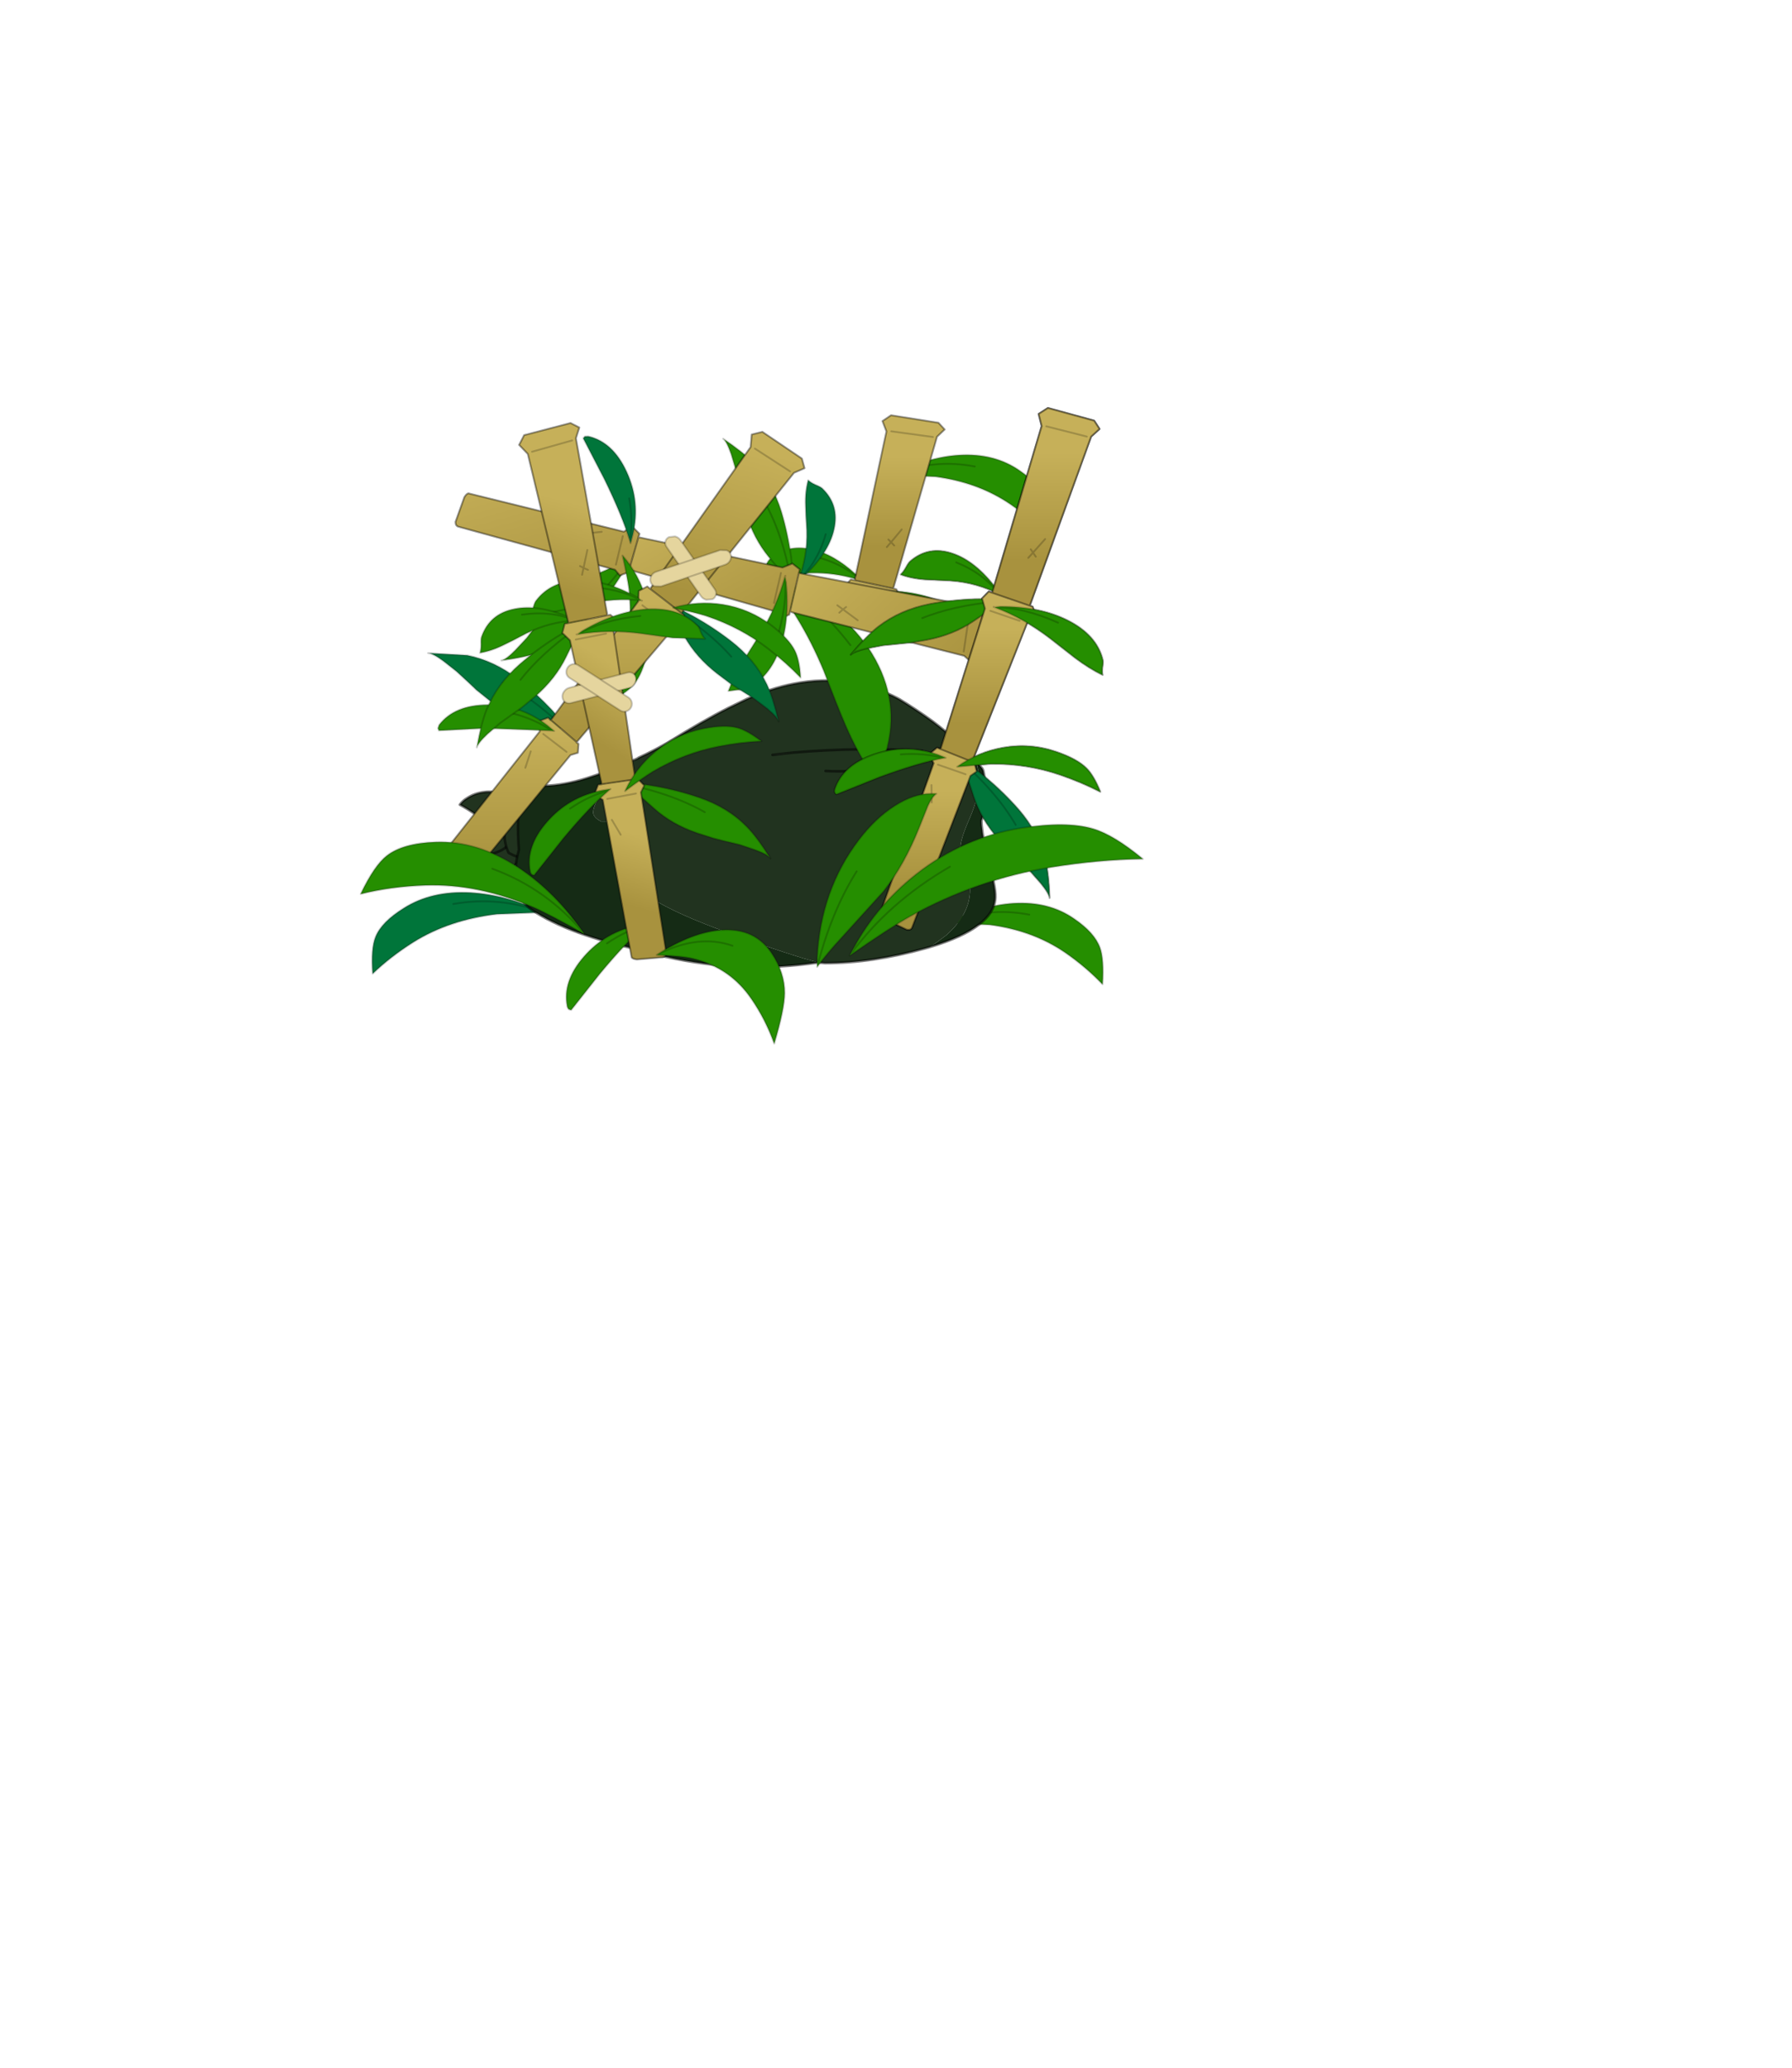 <?xml version="1.0" encoding="UTF-8" standalone="no"?>
<svg xmlns:xlink="http://www.w3.org/1999/xlink" height="531.5px" width="460.6px" xmlns="http://www.w3.org/2000/svg">
  <g transform="matrix(1.0, 0.0, 0.0, 1.0, 193.65, 334.05)">
    <use height="242.0" transform="matrix(0.677, 0.0, 0.0, 0.677, -101.174, -229.416)" width="297.65" xlink:href="#sprite0"/>
  </g>
  <defs>
    <g id="sprite0" transform="matrix(1.0, 0.0, 0.0, 1.0, 148.8, 121.0)">
      <use height="242.0" transform="matrix(1.0, 0.0, 0.0, 1.0, -148.8, -121.0)" width="297.65" xlink:href="#shape0"/>
    </g>
    <g id="shape0" transform="matrix(1.0, 0.0, 0.0, 1.0, 148.8, 121.0)">
      <path d="M-79.3 70.8 L-96.8 71.5 Q-114.85 73.65 -128.4 82.1 -137.05 87.55 -143.9 94.1 -144.6 84.55 -142.8 80.15 -140.55 74.5 -132.1 69.25 -121.55 62.55 -106.75 63.35 -93.15 64.15 -79.3 70.8 -95.9 64.6 -113.3 67.65 -95.9 64.6 -79.3 70.8" fill="#00753a" fill-rule="evenodd" stroke="none"/>
      <path d="M-79.3 70.8 Q-93.15 64.15 -106.75 63.35 -121.55 62.55 -132.1 69.25 -140.55 74.5 -142.8 80.15 -144.6 84.55 -143.9 94.1 -137.05 87.55 -128.4 82.1 -114.85 73.65 -96.8 71.5 L-79.3 70.8 Q-95.9 64.6 -113.3 67.65" fill="none" stroke="#000000" stroke-linecap="round" stroke-linejoin="round" stroke-opacity="0.2" stroke-width="0.7"/>
      <path d="M53.8 -95.3 Q66.4 -101.95 78.75 -102.75 92.2 -103.55 101.75 -96.85 109.45 -91.6 111.5 -85.95 113.1 -81.55 112.5 -72.0 106.25 -78.55 98.4 -84.0 86.1 -92.45 69.7 -94.6 L53.8 -95.3 Q68.9 -101.5 84.7 -98.45 68.9 -101.5 53.8 -95.3" fill="#258e00" fill-rule="evenodd" stroke="none"/>
      <path d="M53.8 -95.3 Q66.4 -101.95 78.75 -102.75 92.2 -103.55 101.75 -96.85 109.45 -91.6 111.5 -85.95 113.1 -81.55 112.5 -72.0 106.25 -78.55 98.4 -84.0 86.1 -92.45 69.7 -94.6 L53.8 -95.3 Q68.9 -101.5 84.7 -98.45" fill="none" stroke="#000000" stroke-linecap="round" stroke-linejoin="round" stroke-opacity="0.2" stroke-width="0.7"/>
      <path d="M90.4 75.55 L74.5 74.85 Q87.1 68.2 99.45 67.4 112.9 66.6 122.45 73.3 130.15 78.55 132.2 84.2 133.8 88.6 133.2 98.15 126.95 91.6 119.1 86.15 106.8 77.7 90.4 75.55 M105.4 71.7 Q89.6 68.65 74.5 74.85 89.6 68.65 105.4 71.7" fill="#258e00" fill-rule="evenodd" stroke="none"/>
      <path d="M90.4 75.55 L74.5 74.85 Q87.1 68.2 99.45 67.4 112.9 66.6 122.45 73.3 130.15 78.55 132.2 84.2 133.8 88.6 133.2 98.15 126.95 91.6 119.1 86.15 106.8 77.7 90.4 75.55 M74.5 74.85 Q89.6 68.65 105.4 71.7" fill="none" stroke="#000000" stroke-linecap="round" stroke-linejoin="round" stroke-opacity="0.2" stroke-width="0.7"/>
      <path d="M-92.25 37.35 L-94.4 38.25 Q-96.95 38.6 -99.45 37.25 L-104.25 34.05 Q-107.5 31.75 -110.8 29.95 -109.7 28.45 -108.25 27.6 -105.2 25.55 -101.5 25.15 -98.05 24.7 -94.7 26.0 -90.75 27.7 -90.55 32.65 -90.45 35.85 -92.25 37.35 L-92.95 35.3 Q-95.2 29.95 -100.05 29.3 -95.2 29.95 -92.95 35.3 L-92.25 37.35" fill="#21331f" fill-rule="evenodd" stroke="none"/>
      <path d="M-92.25 37.35 Q-90.45 35.85 -90.55 32.65 -90.75 27.7 -94.7 26.0 -98.05 24.7 -101.5 25.15 -105.2 25.55 -108.25 27.6 -109.7 28.45 -110.8 29.95 -107.5 31.75 -104.25 34.05 L-99.45 37.25 Q-96.95 38.6 -94.4 38.25 L-92.25 37.35 -92.95 35.3 Q-95.2 29.95 -100.05 29.3" fill="none" stroke="#000000" stroke-linecap="round" stroke-linejoin="round" stroke-opacity="0.502" stroke-width="1.0"/>
      <path d="M-90.8 43.05 Q-92.25 45.95 -95.55 47.5 -97.7 48.5 -99.0 48.55 -97.7 48.5 -95.55 47.5 -92.25 45.95 -90.8 43.05 M-108.4 48.0 Q-104.45 48.55 -100.55 43.05 -96.45 37.35 -93.2 37.35 L-93.15 37.35 Q-91.15 38.1 -89.25 40.0 -86.9 42.45 -86.9 45.0 -86.9 49.3 -89.25 52.35 -91.8 55.5 -95.7 55.5 -99.15 55.5 -103.3 52.85 -107.05 50.45 -108.4 48.0" fill="#21331f" fill-rule="evenodd" stroke="none"/>
      <path d="M-99.0 48.55 Q-97.7 48.5 -95.55 47.5 -92.25 45.95 -90.8 43.05 M-108.4 48.0 Q-107.05 50.45 -103.3 52.85 -99.15 55.5 -95.7 55.5 -91.8 55.5 -89.25 52.35 -86.9 49.3 -86.9 45.0 -86.9 42.45 -89.25 40.0 -91.15 38.1 -93.15 37.35 L-93.2 37.35 Q-96.45 37.35 -100.55 43.05 -104.45 48.55 -108.4 48.0" fill="none" stroke="#000000" stroke-linecap="round" stroke-linejoin="round" stroke-opacity="0.502" stroke-width="1.0"/>
      <path d="M-92.3 33.2 Q-84.5 27.85 -76.1 32.7 -73.35 39.65 -75.1 47.5 -84.75 52.75 -92.3 48.2 -95.45 41.5 -92.3 33.2" fill="#21331f" fill-rule="evenodd" stroke="none"/>
      <path d="M-92.3 33.2 Q-84.5 27.85 -76.1 32.7 -73.35 39.65 -75.1 47.5 -84.75 52.75 -92.3 48.2 -95.45 41.5 -92.3 33.2 Z" fill="none" stroke="#000000" stroke-linecap="round" stroke-linejoin="round" stroke-opacity="0.502" stroke-width="1.0"/>
      <path d="M15.85 10.15 L10.3 10.8 7.9 11.05 15.85 10.15" fill="#262626" fill-rule="evenodd" stroke="none"/>
      <path d="M-43.0 12.15 Q-37.35 9.55 -32.05 6.5 -18.6 -1.85 -8.8 -6.8 L-2.0 -10.1 Q7.25 -14.25 15.95 -15.95 37.4 -20.15 56.05 -10.1 63.05 -5.8 68.8 -1.6 78.65 5.85 85.05 13.2 86.3 17.0 86.3 20.95 86.3 26.85 82.8 35.0 79.2 43.1 79.2 46.5 79.2 49.2 81.1 54.05 82.9 59.05 82.9 62.2 82.9 71.45 73.9 79.5 L67.9 83.9 66.0 84.45 Q45.75 90.1 27.7 90.1 L25.3 89.85 19.35 88.2 Q7.0 84.45 -13.2 77.0 -32.15 69.9 -40.75 63.65 -48.2 56.65 -48.2 53.75 -48.1 51.6 -46.65 48.1 -45.15 44.45 -45.15 44.0 -45.15 41.65 -52.6 37.7 L-53.4 37.25 -54.85 36.35 -57.15 36.35 Q-60.2 34.75 -60.2 32.85 -60.05 29.2 -55.0 22.9 -50.6 17.45 -47.1 15.0 L-43.25 12.4 -43.0 12.15 M7.9 11.05 L10.3 10.8 15.85 10.15 7.9 11.05 M64.75 9.55 Q41.45 8.0 15.85 10.15 41.45 8.0 64.75 9.55 M48.9 16.0 Q37.4 17.7 28.05 17.15 37.4 17.7 48.9 16.0" fill="#21331f" fill-rule="evenodd" stroke="none"/>
      <path d="M25.3 89.85 Q-3.6 94.15 -32.6 87.7 -38.95 86.25 -41.1 85.35 -69.45 79.35 -83.45 69.9 -92.8 63.45 -88.4 47.05 -89.45 34.05 -87.4 28.65 -85.5 23.25 -80.75 22.8 -73.4 23.0 -64.25 20.4 -53.5 17.15 -43.35 12.4 L-43.0 12.15 -43.25 12.4 -47.1 15.0 Q-50.6 17.45 -55.0 22.9 -60.05 29.2 -60.2 32.85 -60.2 34.75 -57.15 36.35 L-54.85 36.35 -53.4 37.25 -52.6 37.7 Q-45.15 41.65 -45.15 44.0 -45.15 44.45 -46.65 48.1 -48.1 51.6 -48.2 53.75 -48.2 56.65 -40.75 63.65 -32.15 69.9 -13.2 77.0 7.0 84.45 19.35 88.2 L25.3 89.85 M85.05 13.2 L87.55 16.25 87.9 17.0 Q88.55 19.75 88.8 23.7 89.25 30.0 87.2 36.0 87.1 38.8 89.15 49.45 L89.35 50.1 Q92.65 60.75 92.5 65.0 92.3 76.55 67.9 83.9 L73.9 79.5 Q82.9 71.45 82.9 62.2 82.9 59.05 81.1 54.05 79.2 49.2 79.2 46.5 79.2 43.1 82.8 35.0 86.3 26.85 86.3 20.95 86.3 17.0 85.05 13.2" fill="#152b15" fill-rule="evenodd" stroke="none"/>
      <path d="M25.3 89.85 Q-3.6 94.15 -32.6 87.7 -38.95 86.25 -41.1 85.35 -69.45 79.35 -83.45 69.9 -92.8 63.45 -88.4 47.05 -89.45 34.05 -87.4 28.65 -85.5 23.25 -80.75 22.8 -73.4 23.0 -64.25 20.4 -53.5 17.15 -43.35 12.4 L-43.0 12.15 Q-37.35 9.55 -32.05 6.5 -18.6 -1.85 -8.8 -6.8 L-2.0 -10.1 Q7.25 -14.25 15.95 -15.95 37.4 -20.15 56.05 -10.1 63.05 -5.8 68.8 -1.6 78.65 5.85 85.05 13.2 L87.55 16.25 87.9 17.0 Q88.55 19.75 88.8 23.7 89.25 30.0 87.2 36.0 87.1 38.8 89.15 49.45 L89.35 50.1 Q92.65 60.75 92.5 65.0 92.3 76.55 67.9 83.9 L66.0 84.45 Q45.75 90.1 27.7 90.1 L25.3 89.85 M15.85 10.15 L7.9 11.05 M28.05 17.15 Q37.4 17.7 48.9 16.0 M15.85 10.15 Q41.45 8.0 64.75 9.55" fill="none" stroke="#000000" stroke-linecap="round" stroke-linejoin="round" stroke-opacity="0.502" stroke-width="1.0"/>
      <path d="M-40.25 75.7 Q-47.8 82.25 -57.6 94.05 L-68.55 107.9 -69.4 107.65 Q-69.9 107.2 -70.05 106.45 -71.9 97.05 -63.7 87.65 -55.4 78.1 -42.9 75.7 L-39.55 75.15 -40.25 75.7 Q-47.7 77.65 -54.95 82.6 -47.7 77.65 -40.25 75.7" fill="#258e00" fill-rule="evenodd" stroke="none"/>
      <path d="M-40.25 75.7 L-39.55 75.15 -42.9 75.7 Q-55.4 78.1 -63.7 87.65 -71.9 97.05 -70.05 106.45 -69.9 107.2 -69.4 107.65 L-68.55 107.9 -57.6 94.05 Q-47.8 82.25 -40.25 75.7 -47.7 77.65 -54.95 82.6" fill="none" stroke="#000000" stroke-linecap="round" stroke-linejoin="round" stroke-opacity="0.2" stroke-width="0.7"/>
      <path d="M39.55 -57.45 L51.15 -111.75 49.65 -115.7 52.9 -117.9 70.9 -115.05 73.25 -112.5 70.35 -109.75 53.75 -52.15 39.05 -55.25 39.15 -55.85 39.45 -57.0 39.55 -57.45 M51.3 -67.85 L52.9 -69.7 54.1 -68.45 52.9 -69.7 51.3 -67.85 M68.8 -109.65 L53.0 -111.8 68.8 -109.65 M56.95 -74.55 L52.9 -69.7 51.9 -70.75 52.9 -69.7 56.95 -74.55" fill="url(#gradient0)" fill-rule="evenodd" stroke="none"/>
      <path d="M53.75 -52.15 L54.9 -51.85 55.3 -51.05 Q49.4 -51.55 42.65 -50.95 L40.55 -50.55 Q47.1 -48.95 53.45 -46.4 L49.8 -34.7 34.8 -40.65 36.5 -47.85 36.95 -49.9 36.1 -51.6 35.5 -52.95 35.45 -53.1 37.65 -55.55 39.05 -55.25 53.75 -52.15 M40.15 -50.65 L40.55 -50.55 40.15 -50.65 M50.5 -46.85 L39.0 -49.25 50.5 -46.85" fill="#c6b059" fill-rule="evenodd" stroke="none"/>
      <path d="M55.3 -51.05 Q62.65 -50.5 68.75 -48.35 80.2 -44.45 83.5 -36.55 L83.7 -34.15 Q83.55 -32.5 84.0 -31.45 78.75 -33.2 72.95 -36.3 L62.85 -42.0 Q58.2 -44.5 53.45 -46.4 47.1 -48.95 40.55 -50.55 L42.65 -50.95 Q49.4 -51.55 55.3 -51.05 M36.5 -47.85 L32.9 -45.3 28.05 -42.3 15.15 -45.5 8.25 -47.15 15.85 -49.7 Q24.1 -51.7 32.8 -52.65 L35.5 -52.95 36.1 -51.6 36.95 -49.9 36.5 -47.85 M39.15 -55.85 Q31.4 -58.15 22.85 -58.05 L13.35 -57.65 Q8.0 -57.55 3.75 -58.6 4.65 -59.4 5.45 -61.0 6.2 -62.65 6.85 -63.2 13.15 -68.95 22.5 -67.05 31.1 -65.25 39.55 -57.45 L39.45 -57.0 39.15 -55.85 M65.1 -47.35 L56.1 -49.6 Q47.75 -51.1 40.55 -50.55 47.75 -51.1 56.1 -49.6 L65.1 -47.35 M24.25 -64.2 Q33.35 -61.85 39.45 -57.0 33.35 -61.85 24.25 -64.2 M15.15 -45.5 Q24.35 -49.35 36.1 -51.6 24.35 -49.35 15.15 -45.5" fill="#258e00" fill-rule="evenodd" stroke="none"/>
      <path d="M55.3 -51.05 Q62.65 -50.5 68.75 -48.35 80.2 -44.45 83.5 -36.55 L83.7 -34.15 Q83.55 -32.5 84.0 -31.45 78.75 -33.2 72.95 -36.3 L62.85 -42.0 Q58.2 -44.5 53.45 -46.4 47.1 -48.95 40.55 -50.55 L40.15 -50.65 M36.5 -47.85 L32.9 -45.3 28.05 -42.3 M8.25 -47.15 L15.85 -49.7 Q24.1 -51.7 32.8 -52.65 L35.5 -52.95 M39.15 -55.85 Q31.4 -58.15 22.85 -58.05 L13.35 -57.65 Q8.0 -57.55 3.75 -58.6 4.65 -59.4 5.45 -61.0 6.2 -62.65 6.85 -63.2 13.15 -68.95 22.5 -67.05 31.1 -65.25 39.55 -57.45 M53.0 -111.8 L68.8 -109.65 M54.1 -68.45 L52.9 -69.7 51.3 -67.85 M40.55 -50.55 L42.65 -50.95 Q49.4 -51.55 55.3 -51.05 M40.55 -50.55 Q47.75 -51.1 56.1 -49.6 L65.1 -47.35 M51.9 -70.75 L52.9 -69.7 56.95 -74.55 M36.1 -51.6 Q24.35 -49.35 15.15 -45.5 M39.45 -57.0 Q33.35 -61.85 24.25 -64.2 M39.0 -49.25 L50.5 -46.85" fill="none" stroke="#000000" stroke-linecap="round" stroke-linejoin="round" stroke-opacity="0.2" stroke-width="0.7"/>
      <path d="M39.55 -57.45 L51.15 -111.75 49.65 -115.7 52.9 -117.9 70.9 -115.05 73.25 -112.5 70.35 -109.75 53.75 -52.15 54.9 -51.85 55.3 -51.05 M53.45 -46.4 L49.8 -34.7 M34.8 -40.65 L36.5 -47.85 36.95 -49.9 36.1 -51.6 35.5 -52.95 35.45 -53.1 37.65 -55.55 39.05 -55.25 39.15 -55.85 39.45 -57.0 39.55 -57.45 M39.05 -55.25 L53.75 -52.15" fill="none" stroke="#000000" stroke-linecap="round" stroke-linejoin="round" stroke-opacity="0.4" stroke-width="0.7"/>
      <path d="M-85.45 -33.3 L-81.75 -38.1 -80.1 -40.1 -79.1 -41.4 -74.75 -46.25 Q-67.75 -53.65 -59.5 -57.3 -53.7 -59.75 -52.85 -60.3 -49.05 -62.25 -45.45 -65.1 -47.15 -60.55 -51.95 -53.5 -57.0 -46.15 -62.9 -39.9 -70.7 -31.5 -80.55 -27.95 -85.7 -26.05 -95.05 -24.8 -93.25 -25.1 -89.7 -28.75 L-85.45 -33.3 M-68.8 -40.35 Q-56.6 -49.15 -45.45 -65.1 -56.6 -49.15 -68.8 -40.35" fill="#258e00" fill-rule="evenodd" stroke="none"/>
      <path d="M-85.45 -33.3 L-81.75 -38.1 -80.1 -40.1 -79.1 -41.4 -74.75 -46.25 Q-67.75 -53.65 -59.5 -57.3 -53.7 -59.75 -52.85 -60.3 -49.05 -62.25 -45.45 -65.1 -47.15 -60.55 -51.95 -53.5 -57.0 -46.15 -62.9 -39.9 -70.7 -31.5 -80.55 -27.95 -85.7 -26.05 -95.05 -24.8 -93.25 -25.1 -89.7 -28.75 L-85.45 -33.3 M-45.45 -65.1 Q-56.6 -49.15 -68.8 -40.35" fill="none" stroke="#000000" stroke-linecap="round" stroke-linejoin="round" stroke-opacity="0.2" stroke-width="0.7"/>
      <path d="M17.75 -55.3 Q21.2 -64.2 20.9 -74.2 20.5 -80.5 20.45 -83.6 20.25 -88.95 21.45 -93.25 22.3 -92.35 24.2 -91.5 26.05 -90.75 26.75 -90.15 33.4 -83.8 31.25 -74.55 29.2 -65.4 19.4 -56.45 L17.75 -55.3 Q24.95 -61.85 28.1 -72.75 24.95 -61.85 17.75 -55.3" fill="#00753a" fill-rule="evenodd" stroke="none"/>
      <path d="M17.75 -55.3 L19.4 -56.45 Q29.2 -65.4 31.25 -74.55 33.4 -83.8 26.75 -90.15 26.05 -90.75 24.2 -91.5 22.3 -92.35 21.45 -93.25 20.25 -88.95 20.45 -83.6 20.5 -80.5 20.9 -74.2 21.2 -64.2 17.75 -55.3 24.95 -61.85 28.1 -72.75 M17.75 -55.3 L17.55 -55.05" fill="none" stroke="#000000" stroke-linecap="round" stroke-linejoin="round" stroke-opacity="0.2" stroke-width="0.7"/>
      <path d="M4.65 -57.95 L8.3 -57.0 Q32.3 -46.85 44.3 -29.55 56.3 -11.55 51.55 7.9 51.25 9.8 48.95 13.1 46.8 16.7 46.2 19.2 40.5 11.05 35.55 -0.3 32.7 -6.95 27.35 -20.85 18.5 -42.3 4.65 -57.95 22.2 -50.4 37.5 -30.6 22.2 -50.4 4.65 -57.95" fill="#258e00" fill-rule="evenodd" stroke="none"/>
      <path d="M4.65 -57.95 L8.3 -57.0 Q32.3 -46.85 44.3 -29.55 56.3 -11.55 51.55 7.9 51.25 9.8 48.95 13.1 46.8 16.7 46.2 19.2 40.5 11.05 35.55 -0.3 32.7 -6.95 27.35 -20.85 18.5 -42.3 4.65 -57.95 L4.2 -58.6 M4.65 -57.95 Q22.2 -50.4 37.5 -30.6" fill="none" stroke="#000000" stroke-linecap="round" stroke-linejoin="round" stroke-opacity="0.2" stroke-width="0.7"/>
      <path d="M12.7 -56.25 L11.15 -58.5 6.45 -64.15 Q0.75 -71.1 -2.2 -80.7 L-4.0 -87.1 -4.3 -88.7 -4.8 -91.2 -6.0 -97.15 -7.8 -103.15 Q-9.45 -107.95 -10.85 -109.0 -3.05 -103.7 0.75 -99.8 8.0 -92.05 11.3 -81.15 13.75 -72.9 14.95 -64.15 L15.65 -57.2 14.6 -56.9 12.7 -56.25 M5.75 -83.45 Q11.65 -72.2 14.6 -56.9 11.65 -72.2 5.75 -83.45" fill="#258e00" fill-rule="evenodd" stroke="none"/>
      <path d="M15.65 -57.2 L14.95 -64.15 Q13.75 -72.9 11.3 -81.15 8.0 -92.05 0.75 -99.8 -3.05 -103.7 -10.85 -109.0 -9.45 -107.95 -7.8 -103.15 L-6.0 -97.15 -4.8 -91.2 -4.3 -88.7 -4.0 -87.1 -2.2 -80.7 Q0.75 -71.1 6.45 -64.15 L11.15 -58.5 12.7 -56.25 M14.6 -56.9 Q11.65 -72.2 5.75 -83.45" fill="none" stroke="#000000" stroke-linecap="round" stroke-linejoin="round" stroke-opacity="0.2" stroke-width="0.7"/>
      <path d="M-43.0 -71.6 L11.7 -60.1 15.45 -61.6 18.25 -59.4 17.9 -58.0 14.5 -43.3 14.25 -42.2 10.75 -40.65 8.05 -43.65 -46.55 -59.25 -43.0 -71.6 M8.45 -46.65 L11.1 -58.0 8.45 -46.65" fill="url(#gradient1)" fill-rule="evenodd" stroke="none"/>
      <path d="M17.9 -58.0 L82.7 -45.65 87.25 -47.25 89.8 -44.0 86.75 -26.1 83.85 -23.75 80.65 -26.55 14.5 -43.3 17.9 -58.0 M32.5 -45.75 L34.65 -44.2 33.25 -42.95 34.65 -44.2 32.5 -45.75 M40.25 -40.05 L34.65 -44.2 35.85 -45.1 34.65 -44.2 40.25 -40.05 M80.5 -28.2 L82.8 -43.85 80.5 -28.2" fill="url(#gradient2)" fill-rule="evenodd" stroke="none"/>
      <path d="M-46.85 -58.25 L-50.1 -57.1 -51.9 -59.25 -111.4 -75.6 Q-112.5 -75.95 -112.45 -77.45 L-109.1 -86.8 Q-108.25 -88.15 -107.55 -88.25 L-48.55 -73.7 -45.45 -75.75 -42.6 -72.9 -43.05 -71.55 -43.0 -71.6 -46.55 -59.25 -46.7 -59.3 -46.85 -58.25 M-63.4 -72.95 L-56.95 -73.65 -63.4 -72.95 M-51.55 -61.2 L-48.95 -72.0 -51.55 -61.2" fill="url(#gradient3)" fill-rule="evenodd" stroke="none"/>
      <path d="M-43.0 -71.6 L11.7 -60.1 15.45 -61.6 18.25 -59.4 17.9 -58.0 82.7 -45.65 87.25 -47.25 89.8 -44.0 86.75 -26.1 83.85 -23.75 80.65 -26.55 14.5 -43.3 14.25 -42.2 10.75 -40.65 8.05 -43.65 -46.55 -59.25 -46.85 -58.25 -50.1 -57.1 -51.9 -59.25 -111.4 -75.6 Q-112.5 -75.95 -112.45 -77.45 L-109.1 -86.8 Q-108.25 -88.15 -107.55 -88.25 L-48.55 -73.7 -45.45 -75.75 -42.6 -72.9 -43.0 -71.6 -46.55 -59.25 -46.7 -59.3 -46.85 -58.25 M17.9 -58.0 L14.5 -43.3 M-43.0 -71.6 L-43.05 -71.55 -42.6 -72.9" fill="none" stroke="#000000" stroke-linecap="round" stroke-linejoin="round" stroke-opacity="0.4" stroke-width="0.7"/>
      <path d="M35.85 -45.1 L34.65 -44.2 40.25 -40.05 M33.25 -42.95 L34.65 -44.2 32.5 -45.75 M11.1 -58.0 L8.45 -46.65 M82.8 -43.85 L80.5 -28.2 M-48.95 -72.0 L-51.55 -61.2 M-56.95 -73.65 L-63.4 -72.95" fill="none" stroke="#000000" stroke-linecap="round" stroke-linejoin="round" stroke-opacity="0.2" stroke-width="0.7"/>
      <path d="M-49.05 -64.65 Q-42.7 -57.4 -40.1 -48.0 -37.3 -37.85 -39.6 -27.75 -41.5 -19.7 -44.65 -15.85 -47.1 -12.85 -53.05 -9.65 -50.1 -17.0 -48.15 -25.35 -45.15 -38.3 -46.6 -51.95 -47.1 -55.8 -49.05 -64.65" fill="#258e00" fill-rule="evenodd" stroke="none"/>
      <path d="M-49.05 -64.65 Q-42.7 -57.4 -40.1 -48.0 -37.3 -37.85 -39.6 -27.75 -41.5 -19.7 -44.65 -15.85 -47.1 -12.85 -53.05 -9.65 -50.1 -17.0 -48.15 -25.35 -45.15 -38.3 -46.6 -51.95 -47.1 -55.8 -49.05 -64.65 Z" fill="none" stroke="#000000" stroke-linecap="round" stroke-linejoin="round" stroke-opacity="0.2" stroke-width="0.7"/>
      <path d="M-46.25 -70.2 Q-49.15 -79.75 -55.85 -93.5 L-63.95 -109.15 -63.35 -109.85 -62.05 -109.9 Q-52.7 -107.75 -47.5 -96.45 -42.2 -84.95 -45.15 -72.6 L-46.0 -69.3 -46.25 -70.2 Q-45.0 -77.75 -46.5 -86.35 -45.0 -77.75 -46.25 -70.2" fill="#00753a" fill-rule="evenodd" stroke="none"/>
      <path d="M-46.25 -70.2 L-46.0 -69.3 -45.15 -72.6 Q-42.2 -84.95 -47.5 -96.45 -52.7 -107.75 -62.05 -109.9 L-63.35 -109.85 -63.95 -109.15 -55.85 -93.5 Q-49.15 -79.75 -46.25 -70.2 -45.0 -77.75 -46.5 -86.35" fill="none" stroke="#000000" stroke-linecap="round" stroke-linejoin="round" stroke-opacity="0.2" stroke-width="0.7"/>
      <path d="M12.6 -56.55 L13.05 -54.45 Q14.55 -39.4 10.35 -28.35 5.9 -17.05 -3.05 -13.8 L-5.75 -13.6 -8.85 -13.2 Q-6.9 -18.45 -3.45 -24.25 L2.9 -34.35 Q9.5 -45.0 12.6 -56.55 13.65 -45.5 9.2 -32.05 13.65 -45.5 12.6 -56.55" fill="#258e00" fill-rule="evenodd" stroke="none"/>
      <path d="M12.6 -56.55 L13.05 -54.45 Q14.55 -39.4 10.35 -28.35 5.9 -17.05 -3.05 -13.8 L-5.75 -13.6 -8.85 -13.2 Q-6.9 -18.45 -3.45 -24.25 L2.9 -34.35 Q9.5 -45.0 12.6 -56.55 L12.75 -56.95 M12.6 -56.55 Q13.65 -45.5 9.2 -32.05" fill="none" stroke="#000000" stroke-linecap="round" stroke-linejoin="round" stroke-opacity="0.2" stroke-width="0.7"/>
      <path d="M98.15 47.85 L93.75 43.0 Q87.05 35.35 84.25 26.75 L82.0 19.8 Q80.45 15.8 77.9 11.95 82.3 14.1 88.8 19.6 95.65 25.35 101.3 31.8 108.8 40.45 111.4 50.6 112.75 55.95 113.1 65.35 112.95 63.6 109.7 59.65 L105.55 54.95 101.2 50.8 99.35 49.0 98.15 47.85 M100.25 37.65 Q92.65 24.65 77.9 11.95 92.65 24.65 100.25 37.65" fill="#258e00" fill-rule="evenodd" stroke="none"/>
      <path d="M98.15 47.85 L93.75 43.0 Q87.05 35.35 84.25 26.75 L82.0 19.8 Q80.45 15.8 77.9 11.95 82.3 14.1 88.8 19.6 95.65 25.35 101.3 31.8 108.8 40.45 111.4 50.6 112.75 55.95 113.1 65.35 112.95 63.6 109.7 59.65 L105.55 54.95 101.2 50.8 99.35 49.0 98.15 47.85 M77.9 11.95 Q92.65 24.65 100.25 37.65" fill="none" stroke="#000000" stroke-linecap="round" stroke-linejoin="round" stroke-opacity="0.2" stroke-width="0.7"/>
      <path d="M93.95 -50.0 Q85.45 -54.4 75.5 -55.1 L66.05 -55.55 Q60.7 -55.9 56.6 -57.45 57.55 -58.3 58.55 -60.05 59.5 -61.85 60.2 -62.45 67.15 -68.45 76.2 -65.4 85.05 -62.45 93.0 -51.8 L93.95 -50.0 Q88.15 -57.8 77.65 -62.05 88.15 -57.8 93.95 -50.0" fill="#258e00" fill-rule="evenodd" stroke="none"/>
      <path d="M93.95 -50.0 L93.0 -51.8 Q85.05 -62.45 76.2 -65.4 67.15 -68.45 60.2 -62.45 59.5 -61.85 58.55 -60.05 57.55 -58.3 56.6 -57.45 60.7 -55.9 66.05 -55.55 L75.5 -55.1 Q85.45 -54.4 93.95 -50.0 88.15 -57.8 77.65 -62.05 M93.95 -50.0 L94.2 -49.8" fill="none" stroke="#000000" stroke-linecap="round" stroke-linejoin="round" stroke-opacity="0.2" stroke-width="0.7"/>
      <path d="M92.5 -45.1 L90.1 -43.8 84.05 -39.7 Q76.6 -34.65 66.65 -32.7 L60.15 -31.55 58.5 -31.4 55.95 -31.15 49.9 -30.55 43.8 -29.4 Q38.8 -28.25 37.6 -27.0 43.65 -34.15 48.0 -37.55 56.35 -44.0 67.6 -46.2 76.0 -47.8 84.85 -48.1 L91.9 -48.15 92.1 -47.05 92.5 -45.1 M64.75 -40.9 Q76.55 -45.6 92.1 -47.05 76.55 -45.6 64.75 -40.9" fill="#258e00" fill-rule="evenodd" stroke="none"/>
      <path d="M91.9 -48.15 L84.85 -48.1 Q76.0 -47.8 67.6 -46.2 56.35 -44.0 48.0 -37.55 43.65 -34.15 37.6 -27.0 38.8 -28.25 43.8 -29.4 L49.9 -30.55 55.95 -31.15 58.5 -31.4 60.15 -31.55 66.65 -32.7 Q76.6 -34.65 84.05 -39.7 L90.1 -43.8 92.5 -45.1 M92.1 -47.05 Q76.55 -45.6 64.75 -40.9" fill="none" stroke="#000000" stroke-linecap="round" stroke-linejoin="round" stroke-opacity="0.2" stroke-width="0.7"/>
      <path d="M71.7 8.85 L88.55 -44.5 87.45 -48.35 90.0 -50.95 91.3 -50.5 110.1 -113.8 108.95 -118.4 112.45 -120.65 130.0 -115.85 132.05 -112.7 128.85 -109.8 105.55 -45.6 106.65 -45.2 107.9 -41.6 104.6 -39.2 83.65 13.65 71.7 8.85 83.65 13.65 83.6 13.75 84.55 14.05 85.4 17.35 83.05 19.0 60.85 76.6 Q60.4 77.65 58.9 77.4 L49.95 73.15 Q48.65 72.25 48.65 71.5 L69.1 14.2 67.3 10.85 70.4 8.3 71.7 8.9 71.7 8.85 M101.7 -39.85 L90.6 -43.65 101.7 -39.85 M105.0 -63.75 L106.8 -65.75 107.85 -64.2 106.8 -65.75 105.0 -63.75 M111.4 -70.9 L106.8 -65.75 105.95 -67.0 106.8 -65.75 111.4 -70.9 M127.25 -109.8 L111.85 -113.7 127.25 -109.8 M105.55 -45.6 L91.3 -50.5 105.55 -45.6 M68.35 29.1 L68.25 22.5 68.35 29.1 M81.2 18.4 L70.7 14.75 81.2 18.4" fill="#c6b059" fill-rule="evenodd" stroke="none"/>
      <path d="M71.7 8.85 L88.55 -44.5 87.45 -48.35 90.0 -50.95 91.3 -50.5 110.1 -113.8 108.95 -118.4 112.45 -120.65 130.0 -115.85 132.05 -112.7 128.85 -109.8 105.55 -45.6 106.65 -45.2 107.9 -41.6 104.6 -39.2 83.65 13.65 84.55 14.05 85.4 17.35 83.05 19.0 60.85 76.6 Q60.4 77.65 58.9 77.4 L49.95 73.15 Q48.65 72.25 48.65 71.5 L69.1 14.2 67.3 10.85 70.4 8.3 71.7 8.85 83.65 13.65 83.6 13.75 84.55 14.05 M91.3 -50.5 L105.55 -45.6 M71.7 8.85 L71.7 8.9 70.4 8.3" fill="none" stroke="#000000" stroke-linecap="round" stroke-linejoin="round" stroke-opacity="0.4" stroke-width="0.7"/>
      <path d="M111.85 -113.7 L127.25 -109.8 M105.95 -67.0 L106.8 -65.75 111.4 -70.9 M107.85 -64.2 L106.8 -65.75 105.0 -63.75 M90.6 -43.65 L101.7 -39.85 M68.25 22.5 L68.35 29.1 M70.7 14.75 L81.2 18.4" fill="none" stroke="#000000" stroke-linecap="round" stroke-linejoin="round" stroke-opacity="0.2" stroke-width="0.7"/>
      <path d="M132.35 25.05 Q125.35 21.45 117.25 18.65 104.65 14.3 90.85 14.45 L78.0 15.55 Q85.85 10.0 95.45 8.3 105.85 6.5 115.7 9.9 123.55 12.6 127.05 16.1 129.8 18.8 132.35 25.05" fill="#258e00" fill-rule="evenodd" stroke="none"/>
      <path d="M132.35 25.05 Q125.35 21.45 117.25 18.65 104.65 14.3 90.85 14.45 L78.0 15.55 Q85.85 10.0 95.45 8.3 105.85 6.5 115.7 9.9 123.55 12.6 127.05 16.1 129.8 18.8 132.35 25.05 Z" fill="none" stroke="#000000" stroke-linecap="round" stroke-linejoin="round" stroke-opacity="0.2" stroke-width="0.7"/>
      <path d="M72.75 12.25 Q62.95 14.15 48.55 19.45 L32.2 26.0 Q31.8 25.85 31.55 25.35 31.35 24.7 31.6 23.95 34.7 14.9 46.5 10.85 58.45 6.75 70.5 10.9 L73.65 12.15 72.75 12.25 Q65.35 10.2 56.6 10.85 65.35 10.2 72.75 12.25" fill="#258e00" fill-rule="evenodd" stroke="none"/>
      <path d="M72.75 12.25 L73.65 12.15 70.5 10.9 Q58.45 6.75 46.5 10.85 34.7 14.9 31.6 23.95 31.35 24.7 31.55 25.35 31.8 25.85 32.2 26.0 L48.55 19.45 Q62.95 14.15 72.75 12.25 65.35 10.2 56.6 10.85" fill="none" stroke="#000000" stroke-linecap="round" stroke-linejoin="round" stroke-opacity="0.2" stroke-width="0.7"/>
      <path d="M92.25 -45.0 L94.4 -45.25 Q109.5 -45.3 120.05 -39.95 130.9 -34.45 133.25 -25.15 133.5 -24.3 133.2 -22.45 132.9 -20.5 133.25 -19.3 128.2 -21.75 122.8 -25.8 L113.4 -33.15 Q103.45 -40.8 92.25 -45.0 103.3 -45.0 116.3 -39.15 103.3 -45.0 92.25 -45.0" fill="#258e00" fill-rule="evenodd" stroke="none"/>
      <path d="M92.25 -45.0 L94.4 -45.25 Q109.5 -45.3 120.05 -39.95 130.9 -34.45 133.25 -25.15 133.5 -24.3 133.2 -22.45 132.9 -20.5 133.25 -19.3 128.2 -21.75 122.8 -25.8 L113.4 -33.15 Q103.45 -40.8 92.25 -45.0 L91.85 -45.15 M92.25 -45.0 Q103.3 -45.0 116.3 -39.15" fill="none" stroke="#000000" stroke-linecap="round" stroke-linejoin="round" stroke-opacity="0.2" stroke-width="0.7"/>
      <path d="M0.85 -10.35 L-4.25 -13.55 -6.4 -14.95 -7.85 -15.85 -13.1 -19.8 Q-21.1 -26.0 -25.5 -33.85 L-29.05 -40.2 Q-31.4 -43.85 -34.65 -47.1 -29.95 -45.85 -22.45 -41.75 -14.65 -37.45 -7.9 -32.2 1.15 -25.2 5.75 -15.75 8.05 -10.75 10.25 -1.6 9.75 -3.3 5.85 -6.55 L0.85 -10.35 M-7.75 -26.25 Q-17.75 -37.55 -34.65 -47.1 -17.75 -37.55 -7.75 -26.25" fill="#00753a" fill-rule="evenodd" stroke="none"/>
      <path d="M0.85 -10.35 L-4.25 -13.55 -6.4 -14.95 -7.85 -15.85 -13.1 -19.8 Q-21.1 -26.0 -25.5 -33.85 L-29.05 -40.2 Q-31.4 -43.85 -34.65 -47.1 -29.95 -45.85 -22.45 -41.75 -14.65 -37.45 -7.9 -32.2 1.15 -25.2 5.75 -15.75 8.05 -10.75 10.25 -1.6 9.75 -3.3 5.85 -6.55 L0.85 -10.35 M-34.65 -47.1 Q-17.75 -37.55 -7.75 -26.25" fill="none" stroke="#000000" stroke-linecap="round" stroke-linejoin="round" stroke-opacity="0.2" stroke-width="0.7"/>
      <path d="M-73.15 1.75 L-75.65 0.8 Q-76.5 0.5 -82.7 -1.05 -91.45 -3.35 -99.45 -9.55 L-104.55 -13.65 -105.8 -14.85 -107.65 -16.6 -112.05 -20.65 -117.0 -24.55 Q-121.05 -27.55 -122.85 -27.6 L-108.0 -26.75 Q-97.75 -24.7 -88.7 -17.7 -81.95 -12.45 -75.85 -6.0 L-71.25 -0.7 -71.9 0.2 -73.15 1.75 M-94.45 -16.35 Q-83.2 -10.6 -71.9 0.2 -83.2 -10.6 -94.45 -16.35" fill="#00753a" fill-rule="evenodd" stroke="none"/>
      <path d="M-71.25 -0.7 L-75.85 -6.0 Q-81.95 -12.45 -88.7 -17.7 -97.75 -24.7 -108.0 -26.75 L-122.85 -27.6 Q-121.05 -27.55 -117.0 -24.55 L-112.05 -20.65 -107.65 -16.6 -105.8 -14.85 -104.55 -13.65 -99.45 -9.55 Q-91.45 -3.35 -82.7 -1.05 -76.5 0.5 -75.65 0.8 L-73.15 1.75 M-71.9 0.2 Q-83.2 -10.6 -94.45 -16.35" fill="none" stroke="#000000" stroke-linecap="round" stroke-linejoin="round" stroke-opacity="0.2" stroke-width="0.7"/>
      <path d="M-38.55 -52.0 L-0.4 -105.85 0.0 -110.6 4.05 -111.6 19.05 -101.45 20.05 -97.8 16.05 -96.05 -26.65 -42.8 -38.55 -52.0 M-21.4 -60.15 L-19.0 -61.45 -18.45 -59.7 -19.0 -61.45 -21.4 -60.15 M-12.95 -64.85 L-19.0 -61.45 -19.4 -62.9 -19.0 -61.45 -12.95 -64.85 M14.55 -96.6 L1.2 -105.25 14.55 -96.6" fill="url(#gradient4)" fill-rule="evenodd" stroke="none"/>
      <path d="M-26.65 -42.8 L-25.75 -42.1 -25.7 -38.2 -29.65 -37.05 -66.45 6.2 -76.25 -2.2 -43.1 -47.25 -42.9 -51.2 -39.65 -52.9 -38.55 -52.0 -26.65 -42.8 M-32.2 -38.55 L-41.5 -45.75 -32.2 -38.55" fill="url(#gradient5)" fill-rule="evenodd" stroke="none"/>
      <path d="M-65.75 6.9 L-66.0 10.25 -68.8 11.1 -107.15 57.85 Q-108.2 59.2 -109.4 58.8 -114.25 55.9 -117.6 52.05 -118.5 50.6 -118.2 49.75 L-80.45 2.1 -81.05 -1.7 -77.3 -3.1 -76.3 -2.1 -76.25 -2.2 -66.45 6.2 -66.55 6.3 -65.75 6.9 M-70.3 9.9 L-79.15 3.1 -70.3 9.9 M-85.95 15.95 L-83.9 9.7 -85.95 15.95" fill="url(#gradient6)" fill-rule="evenodd" stroke="none"/>
      <path d="M-38.55 -52.0 L-0.4 -105.85 0.0 -110.6 4.05 -111.6 19.05 -101.45 20.05 -97.8 16.05 -96.05 -26.65 -42.8 -25.75 -42.1 -25.7 -38.2 -29.65 -37.05 -66.45 6.2 -65.75 6.9 -66.0 10.25 -68.8 11.1 -107.15 57.85 Q-108.2 59.2 -109.4 58.8 -114.25 55.9 -117.6 52.05 -118.5 50.6 -118.2 49.75 L-80.45 2.1 -81.05 -1.7 -77.3 -3.1 -76.25 -2.2 -43.1 -47.25 -42.9 -51.2 -39.65 -52.9 -38.55 -52.0 -26.65 -42.8 M-76.25 -2.2 L-76.3 -2.1 -77.3 -3.1 M-66.45 6.2 L-66.55 6.3 -65.75 6.9 M-76.25 -2.2 L-66.45 6.2" fill="none" stroke="#000000" stroke-linecap="round" stroke-linejoin="round" stroke-opacity="0.4" stroke-width="0.7"/>
      <path d="M1.2 -105.25 L14.55 -96.6 M-19.4 -62.9 L-19.0 -61.45 -12.95 -64.85 M-18.45 -59.7 L-19.0 -61.45 -21.4 -60.15 M-41.5 -45.75 L-32.2 -38.55 M-79.15 3.1 L-70.3 9.9 M-83.9 9.7 L-85.95 15.95" fill="none" stroke="#000000" stroke-linecap="round" stroke-linejoin="round" stroke-opacity="0.2" stroke-width="0.7"/>
      <path d="M16.4 -28.5 Q18.15 -25.0 18.55 -18.3 13.1 -23.95 6.35 -29.2 -4.2 -37.35 -17.25 -41.7 -20.95 -42.9 -29.85 -44.8 -20.6 -47.55 -10.95 -46.05 -0.55 -44.35 7.65 -38.0 14.25 -32.9 16.4 -28.5" fill="#258e00" fill-rule="evenodd" stroke="none"/>
      <path d="M16.4 -28.5 Q18.15 -25.0 18.55 -18.3 13.1 -23.95 6.35 -29.2 -4.2 -37.35 -17.25 -41.7 -20.95 -42.9 -29.85 -44.8 -20.6 -47.55 -10.95 -46.05 -0.55 -44.35 7.65 -38.0 14.25 -32.9 16.4 -28.5 Z" fill="none" stroke="#000000" stroke-linecap="round" stroke-linejoin="round" stroke-opacity="0.2" stroke-width="0.7"/>
      <path d="M-75.9 1.85 L-101.1 0.9 -118.75 1.8 -119.1 0.95 -118.65 -0.35 Q-112.8 -7.9 -100.25 -7.95 -87.65 -7.95 -77.6 -0.15 L-75.0 2.0 -75.9 1.85 Q-82.25 -2.5 -90.75 -4.7 -82.25 -2.5 -75.9 1.85" fill="#258e00" fill-rule="evenodd" stroke="none"/>
      <path d="M-75.9 1.85 L-75.0 2.0 -77.6 -0.15 Q-87.65 -7.95 -100.25 -7.95 -112.8 -7.9 -118.65 -0.35 L-119.1 0.95 -118.75 1.8 -101.1 0.9 -75.9 1.85 Q-82.25 -2.5 -90.75 -4.7" fill="none" stroke="#000000" stroke-linecap="round" stroke-linejoin="round" stroke-opacity="0.2" stroke-width="0.7"/>
      <path d="M-42.0 -47.6 Q-52.35 -48.65 -63.25 -46.15 -70.1 -44.3 -73.5 -43.6 -79.35 -42.2 -84.2 -42.2 -83.4 -43.25 -82.9 -45.05 -82.4 -46.9 -81.8 -47.6 -76.2 -54.9 -65.6 -55.15 -55.25 -55.35 -43.55 -48.8 L-42.0 -47.6 Q-50.55 -52.35 -63.05 -52.75 -50.55 -52.35 -42.0 -47.6" fill="#258e00" fill-rule="evenodd" stroke="none"/>
      <path d="M-42.0 -47.6 L-43.55 -48.8 Q-55.25 -55.35 -65.6 -55.15 -76.2 -54.9 -81.8 -47.6 -82.4 -46.9 -82.9 -45.05 -83.4 -43.25 -84.2 -42.2 -79.35 -42.2 -73.5 -43.6 -70.1 -44.3 -63.25 -46.15 -52.35 -48.65 -42.0 -47.6 -50.55 -52.35 -63.05 -52.75 M-42.0 -47.6 L-41.65 -47.5" fill="none" stroke="#000000" stroke-linecap="round" stroke-linejoin="round" stroke-opacity="0.2" stroke-width="0.7"/>
      <path d="M1.35 47.15 L-4.55 45.15 -10.45 43.75 -12.95 43.1 -14.55 42.7 -20.8 40.7 Q-30.4 37.4 -37.1 31.35 L-42.55 26.5 Q-45.9 23.8 -50.0 21.75 -45.15 21.4 -36.75 22.9 -27.95 24.45 -19.85 27.25 -9.0 30.95 -1.7 38.45 2.15 42.4 7.15 50.4 6.15 48.9 1.35 47.15 M-17.8 32.8 Q-30.9 25.35 -50.0 21.75 -30.9 25.35 -17.8 32.8" fill="#258e00" fill-rule="evenodd" stroke="none"/>
      <path d="M1.35 47.15 L-4.55 45.15 -10.45 43.75 -12.95 43.1 -14.55 42.7 -20.8 40.7 Q-30.4 37.4 -37.1 31.35 L-42.55 26.5 Q-45.9 23.8 -50.0 21.75 -45.15 21.4 -36.75 22.9 -27.95 24.45 -19.85 27.25 -9.0 30.95 -1.7 38.45 2.15 42.4 7.15 50.4 6.15 48.9 1.35 47.15 M-50.0 21.75 Q-30.9 25.35 -17.8 32.8" fill="none" stroke="#000000" stroke-linecap="round" stroke-linejoin="round" stroke-opacity="0.2" stroke-width="0.7"/>
      <path d="M-67.05 -39.95 Q-76.6 -39.5 -85.6 -35.1 -91.2 -32.1 -94.0 -30.8 -98.8 -28.4 -103.15 -27.7 -102.75 -28.9 -102.75 -30.95 -102.85 -32.95 -102.55 -33.8 -99.5 -42.5 -90.15 -44.35 -81.0 -46.25 -68.8 -41.0 L-67.05 -39.95 Q-76.0 -43.8 -87.25 -42.2 -76.0 -43.8 -67.05 -39.95" fill="#258e00" fill-rule="evenodd" stroke="none"/>
      <path d="M-67.05 -39.95 L-68.8 -41.0 Q-81.0 -46.25 -90.15 -44.35 -99.5 -42.5 -102.55 -33.8 -102.85 -32.95 -102.75 -30.95 -102.75 -28.9 -103.15 -27.7 -98.8 -28.4 -94.0 -30.8 -91.2 -32.1 -85.6 -35.1 -76.6 -39.5 -67.05 -39.95 -76.0 -43.8 -87.25 -42.2 M-67.05 -39.95 L-66.75 -39.85" fill="none" stroke="#000000" stroke-linecap="round" stroke-linejoin="round" stroke-opacity="0.2" stroke-width="0.7"/>
      <path d="M-65.85 -34.95 L-67.3 -32.6 -70.5 -26.05 Q-74.45 -17.95 -82.05 -11.3 L-87.15 -7.05 -88.45 -6.1 -90.55 -4.6 -95.5 -1.05 -100.2 3.0 Q-103.95 6.5 -104.35 8.2 -102.7 -1.05 -100.65 -6.15 -96.6 -15.95 -88.0 -23.45 -81.5 -29.05 -74.0 -33.75 L-67.95 -37.3 -67.2 -36.45 -65.85 -34.95 M-87.8 -17.45 Q-79.95 -27.45 -67.2 -36.45 -79.95 -27.45 -87.8 -17.45" fill="#258e00" fill-rule="evenodd" stroke="none"/>
      <path d="M-67.95 -37.3 L-74.0 -33.75 Q-81.5 -29.05 -88.0 -23.45 -96.6 -15.95 -100.65 -6.15 -102.7 -1.05 -104.35 8.2 -103.95 6.5 -100.2 3.0 L-95.5 -1.05 -90.55 -4.6 -88.45 -6.1 -87.15 -7.05 -82.05 -11.3 Q-74.45 -17.95 -70.5 -26.05 L-67.3 -32.6 -65.85 -34.95 M-67.2 -36.45 Q-79.95 -27.45 -87.8 -17.45" fill="none" stroke="#000000" stroke-linecap="round" stroke-linejoin="round" stroke-opacity="0.2" stroke-width="0.7"/>
      <path d="M-69.6 -39.0 L-85.0 -103.2 -88.3 -106.65 -86.4 -110.35 -68.8 -114.95 -65.45 -113.25 -66.75 -109.15 -54.8 -41.95 -69.6 -39.0 M-64.4 -57.35 L-63.85 -59.95 -62.15 -59.2 -63.85 -59.95 -64.4 -57.35 M-62.4 -66.75 L-63.85 -59.95 -65.2 -60.65 -63.85 -59.95 -62.4 -66.75 M-68.15 -108.35 L-83.4 -104.05 -68.15 -108.35" fill="url(#gradient7)" fill-rule="evenodd" stroke="none"/>
      <path d="M-54.8 -41.95 L-53.65 -42.15 -50.8 -39.6 -52.45 -35.9 -44.2 20.3 -56.95 22.15 -69.0 -32.45 -71.9 -35.25 -71.0 -38.75 -69.6 -39.0 -54.8 -41.95 M-55.3 -35.0 L-66.8 -32.75 -55.3 -35.0" fill="url(#gradient8)" fill-rule="evenodd" stroke="none"/>
      <path d="M-43.2 20.2 L-40.8 22.65 -42.05 25.25 -32.45 86.2 Q-32.3 87.4 -33.75 87.9 L-43.6 88.7 Q-45.2 88.55 -45.6 87.9 L-56.55 28.1 -59.75 26.1 -58.3 22.35 -56.9 22.2 -56.95 22.15 -44.2 20.3 -44.2 20.45 -43.2 20.2 M-43.95 25.7 L-54.85 27.75 -43.95 25.7 M-49.75 41.35 L-53.1 35.7 -49.75 41.35" fill="url(#gradient9)" fill-rule="evenodd" stroke="none"/>
      <path d="M-69.6 -39.0 L-85.0 -103.2 -88.3 -106.65 -86.4 -110.35 -68.8 -114.95 -65.45 -113.25 -66.75 -109.15 -54.8 -41.95 -53.65 -42.15 -50.8 -39.6 -52.45 -35.9 -44.2 20.3 -43.2 20.2 -40.8 22.65 -42.05 25.25 -32.45 86.2 Q-32.3 87.4 -33.75 87.9 L-43.6 88.7 Q-45.2 88.55 -45.6 87.9 L-56.55 28.1 -59.75 26.1 -58.3 22.35 -56.95 22.15 -69.0 -32.45 -71.9 -35.25 -71.0 -38.75 -69.6 -39.0 -54.8 -41.95 M-56.95 22.15 L-44.2 20.3 -44.2 20.45 -43.2 20.2 M-56.95 22.15 L-56.9 22.2 -58.3 22.35" fill="none" stroke="#000000" stroke-linecap="round" stroke-linejoin="round" stroke-opacity="0.4" stroke-width="0.7"/>
      <path d="M-65.2 -60.65 L-63.85 -59.95 -62.4 -66.75 M-62.15 -59.2 L-63.85 -59.95 -64.4 -57.35 M-66.8 -32.75 L-55.3 -35.0 M-83.4 -104.05 L-68.15 -108.35 M-53.1 35.7 L-49.75 41.35 M-54.85 27.75 L-43.95 25.7" fill="none" stroke="#000000" stroke-linecap="round" stroke-linejoin="round" stroke-opacity="0.2" stroke-width="0.7"/>
      <path d="M-5.4 0.75 Q-1.7 1.75 3.7 5.85 -4.2 6.2 -12.6 7.85 -25.7 10.4 -37.55 17.4 -40.9 19.4 -48.1 24.8 -44.1 16.05 -36.6 9.8 -28.5 3.05 -18.3 1.05 -10.2 -0.55 -5.4 0.75" fill="#258e00" fill-rule="evenodd" stroke="none"/>
      <path d="M-5.4 0.75 Q-1.7 1.75 3.7 5.85 -4.2 6.2 -12.6 7.85 -25.7 10.4 -37.55 17.4 -40.9 19.4 -48.1 24.8 -44.1 16.05 -36.6 9.8 -28.5 3.05 -18.3 1.05 -10.2 -0.55 -5.4 0.75 Z" fill="none" stroke="#000000" stroke-linecap="round" stroke-linejoin="round" stroke-opacity="0.2" stroke-width="0.7"/>
      <path d="M-54.3 24.55 Q-61.85 31.1 -71.65 42.9 L-82.6 56.75 -83.45 56.5 Q-83.95 56.05 -84.1 55.3 -85.95 45.9 -77.75 36.5 -69.45 26.95 -56.95 24.55 L-53.6 24.0 -54.3 24.55 Q-61.75 26.5 -69.0 31.45 -61.75 26.5 -54.3 24.55" fill="#258e00" fill-rule="evenodd" stroke="none"/>
      <path d="M-54.3 24.55 L-53.6 24.0 -56.95 24.55 Q-69.45 26.95 -77.75 36.5 -85.95 45.9 -84.1 55.3 -83.95 56.05 -83.45 56.5 L-82.6 56.75 -71.65 42.9 Q-61.85 31.1 -54.3 24.55 -61.75 26.5 -69.0 31.45" fill="none" stroke="#000000" stroke-linecap="round" stroke-linejoin="round" stroke-opacity="0.2" stroke-width="0.7"/>
      <path d="M-66.05 -34.75 L-64.35 -36.0 Q-51.25 -43.6 -39.45 -44.3 -27.3 -44.9 -20.65 -38.05 -19.95 -37.45 -19.35 -35.7 -18.6 -33.85 -17.7 -33.0 L-30.0 -33.4 -41.85 -35.05 Q-54.25 -36.7 -66.05 -34.75 -56.45 -40.25 -42.3 -41.7 -56.45 -40.25 -66.05 -34.75" fill="#258e00" fill-rule="evenodd" stroke="none"/>
      <path d="M-66.05 -34.75 L-64.35 -36.0 Q-51.25 -43.6 -39.45 -44.3 -27.3 -44.9 -20.65 -38.05 -19.95 -37.45 -19.35 -35.7 -18.6 -33.85 -17.7 -33.0 L-30.0 -33.4 -41.85 -35.05 Q-54.25 -36.7 -66.05 -34.75 L-66.5 -34.7 M-66.05 -34.75 Q-56.45 -40.25 -42.3 -41.7" fill="none" stroke="#000000" stroke-linecap="round" stroke-linejoin="round" stroke-opacity="0.2" stroke-width="0.7"/>
      <path d="M-71.2 -13.1 Q-70.45 -14.15 -69.25 -14.45 L-47.1 -20.2 Q-45.9 -20.5 -45.0 -19.85 -44.1 -19.2 -43.95 -18.0 -43.85 -16.8 -44.6 -15.75 -45.3 -14.7 -46.5 -14.4 L-68.65 -8.65 Q-69.85 -8.35 -70.8 -9.0 -71.75 -9.65 -71.85 -10.85 -72.0 -12.05 -71.2 -13.1" fill="#e5d59e" fill-rule="evenodd" stroke="none"/>
      <path d="M-71.2 -13.1 Q-72.0 -12.05 -71.85 -10.85 -71.75 -9.65 -70.8 -9.0 -69.85 -8.35 -68.65 -8.65 L-46.5 -14.4 Q-45.3 -14.7 -44.6 -15.75 -43.85 -16.8 -43.95 -18.0 -44.1 -19.2 -45.0 -19.85 -45.9 -20.5 -47.1 -20.2 L-69.25 -14.45 Q-70.45 -14.15 -71.2 -13.1 Z" fill="none" stroke="#000000" stroke-linecap="round" stroke-linejoin="round" stroke-opacity="0.2" stroke-width="0.7"/>
      <path d="M98.15 47.85 L93.75 43.0 Q87.05 35.35 84.25 26.75 L82.0 19.8 Q80.45 15.8 77.9 11.95 82.3 14.1 88.8 19.6 95.65 25.35 101.3 31.8 108.8 40.45 111.4 50.6 112.75 55.95 113.1 65.35 112.95 63.6 109.7 59.65 L105.55 54.95 101.2 50.8 99.35 49.0 98.15 47.85 M100.25 37.65 Q92.65 24.65 77.9 11.95 92.65 24.65 100.25 37.65" fill="#00753a" fill-rule="evenodd" stroke="none"/>
      <path d="M98.15 47.85 L93.75 43.0 Q87.05 35.35 84.25 26.75 L82.0 19.8 Q80.45 15.8 77.9 11.95 82.3 14.1 88.8 19.6 95.65 25.35 101.3 31.8 108.8 40.45 111.4 50.6 112.75 55.95 113.1 65.35 112.95 63.6 109.7 59.65 L105.55 54.95 101.2 50.8 99.35 49.0 98.15 47.85 M77.9 11.95 Q92.65 24.65 100.25 37.65" fill="none" stroke="#000000" stroke-linecap="round" stroke-linejoin="round" stroke-opacity="0.2" stroke-width="0.7"/>
      <path d="M93.95 -50.0 Q85.45 -54.4 75.5 -55.1 L66.05 -55.55 Q60.7 -55.9 56.6 -57.45 57.55 -58.3 58.55 -60.05 59.5 -61.85 60.2 -62.45 67.15 -68.45 76.2 -65.4 85.05 -62.45 93.0 -51.8 L93.95 -50.0 Q88.15 -57.8 77.65 -62.05 88.15 -57.8 93.95 -50.0" fill="#258e00" fill-rule="evenodd" stroke="none"/>
      <path d="M93.95 -50.0 L93.0 -51.8 Q85.05 -62.45 76.2 -65.4 67.15 -68.45 60.2 -62.45 59.5 -61.85 58.55 -60.05 57.55 -58.3 56.6 -57.45 60.7 -55.9 66.05 -55.55 L75.5 -55.1 Q85.45 -54.4 93.95 -50.0 88.15 -57.8 77.65 -62.05 M93.95 -50.0 L94.2 -49.8" fill="none" stroke="#000000" stroke-linecap="round" stroke-linejoin="round" stroke-opacity="0.2" stroke-width="0.7"/>
      <path d="M92.5 -45.1 L90.1 -43.8 84.05 -39.7 Q76.6 -34.65 66.65 -32.7 L60.15 -31.55 58.5 -31.4 55.95 -31.15 49.9 -30.55 43.8 -29.4 Q38.8 -28.25 37.6 -27.0 43.65 -34.15 48.0 -37.55 56.35 -44.0 67.6 -46.2 76.0 -47.8 84.85 -48.1 L91.9 -48.15 92.1 -47.05 92.5 -45.1 M64.75 -40.9 Q76.55 -45.6 92.1 -47.05 76.55 -45.6 64.75 -40.9" fill="#258e00" fill-rule="evenodd" stroke="none"/>
      <path d="M91.9 -48.15 L84.85 -48.1 Q76.0 -47.8 67.6 -46.2 56.35 -44.0 48.0 -37.55 43.65 -34.15 37.6 -27.0 38.8 -28.25 43.8 -29.4 L49.9 -30.55 55.95 -31.15 58.5 -31.4 60.15 -31.55 66.65 -32.7 Q76.6 -34.65 84.05 -39.7 L90.1 -43.8 92.5 -45.1 M92.1 -47.05 Q76.55 -45.6 64.75 -40.9" fill="none" stroke="#000000" stroke-linecap="round" stroke-linejoin="round" stroke-opacity="0.2" stroke-width="0.7"/>
      <path d="M91.3 -50.5 L110.1 -113.8 108.95 -118.4 112.45 -120.65 130.0 -115.85 132.05 -112.7 128.85 -109.8 105.55 -45.6 91.3 -50.5 M105.0 -63.75 L106.8 -65.75 107.85 -64.2 106.8 -65.75 105.0 -63.75 M111.4 -70.9 L106.8 -65.75 105.95 -67.0 106.8 -65.75 111.4 -70.9 M127.25 -109.8 L111.85 -113.7 127.25 -109.8" fill="url(#gradient10)" fill-rule="evenodd" stroke="none"/>
      <path d="M105.55 -45.6 L106.65 -45.2 107.9 -41.6 104.6 -39.2 83.65 13.65 71.7 8.85 88.55 -44.5 87.45 -48.35 90.0 -50.95 91.3 -50.5 105.55 -45.6 M101.7 -39.85 L90.6 -43.65 101.7 -39.85" fill="url(#gradient11)" fill-rule="evenodd" stroke="none"/>
      <path d="M84.55 14.05 L85.4 17.35 83.05 19.0 60.85 76.6 Q60.4 77.65 58.9 77.4 L49.95 73.15 Q48.65 72.25 48.65 71.5 L69.1 14.2 67.3 10.85 70.4 8.3 71.7 8.9 71.7 8.85 83.65 13.65 83.6 13.75 84.55 14.05 M68.35 29.1 L68.25 22.5 68.35 29.1 M81.2 18.4 L70.7 14.75 81.2 18.4" fill="url(#gradient12)" fill-rule="evenodd" stroke="none"/>
      <path d="M91.3 -50.5 L110.1 -113.8 108.95 -118.4 112.45 -120.65 130.0 -115.85 132.05 -112.7 128.85 -109.8 105.55 -45.6 106.65 -45.2 107.9 -41.6 104.6 -39.2 83.65 13.65 84.55 14.05 85.4 17.35 83.05 19.0 60.85 76.6 Q60.4 77.65 58.9 77.4 L49.95 73.15 Q48.65 72.25 48.65 71.5 L69.1 14.2 67.3 10.85 70.4 8.3 71.7 8.85 88.55 -44.5 87.45 -48.35 90.0 -50.95 91.3 -50.5 105.55 -45.6 M83.65 13.65 L83.6 13.75 84.55 14.05 M71.7 8.85 L71.7 8.9 70.4 8.3 M71.7 8.85 L83.65 13.65" fill="none" stroke="#000000" stroke-linecap="round" stroke-linejoin="round" stroke-opacity="0.4" stroke-width="0.7"/>
      <path d="M111.85 -113.7 L127.25 -109.8 M105.95 -67.0 L106.8 -65.75 111.4 -70.9 M107.85 -64.2 L106.8 -65.75 105.0 -63.75 M90.6 -43.65 L101.7 -39.85 M68.25 22.5 L68.35 29.1 M70.7 14.75 L81.2 18.4" fill="none" stroke="#000000" stroke-linecap="round" stroke-linejoin="round" stroke-opacity="0.2" stroke-width="0.7"/>
      <path d="M132.35 25.05 Q125.35 21.45 117.25 18.65 104.65 14.3 90.85 14.45 L78.0 15.55 Q85.85 10.0 95.45 8.3 105.85 6.5 115.7 9.9 123.55 12.6 127.05 16.1 129.8 18.8 132.35 25.05" fill="#258e00" fill-rule="evenodd" stroke="none"/>
      <path d="M132.35 25.05 Q125.35 21.45 117.25 18.65 104.65 14.3 90.85 14.45 L78.0 15.55 Q85.85 10.0 95.45 8.3 105.85 6.5 115.7 9.9 123.55 12.6 127.05 16.1 129.8 18.8 132.35 25.05 Z" fill="none" stroke="#000000" stroke-linecap="round" stroke-linejoin="round" stroke-opacity="0.2" stroke-width="0.7"/>
      <path d="M72.75 12.25 Q62.95 14.15 48.55 19.45 L32.2 26.0 Q31.8 25.85 31.55 25.35 31.35 24.7 31.6 23.95 34.7 14.9 46.5 10.85 58.45 6.75 70.5 10.9 L73.65 12.15 72.75 12.25 Q65.35 10.2 56.6 10.85 65.35 10.2 72.75 12.25" fill="#258e00" fill-rule="evenodd" stroke="none"/>
      <path d="M72.75 12.25 L73.65 12.15 70.5 10.9 Q58.45 6.75 46.5 10.85 34.7 14.9 31.6 23.95 31.35 24.7 31.55 25.35 31.8 25.85 32.2 26.0 L48.55 19.45 Q62.95 14.15 72.75 12.25 65.35 10.2 56.6 10.85" fill="none" stroke="#000000" stroke-linecap="round" stroke-linejoin="round" stroke-opacity="0.2" stroke-width="0.7"/>
      <path d="M92.25 -45.0 L94.4 -45.25 Q109.5 -45.3 120.05 -39.95 130.9 -34.45 133.25 -25.15 133.5 -24.3 133.2 -22.45 132.9 -20.5 133.25 -19.3 128.2 -21.75 122.8 -25.8 L113.4 -33.15 Q103.45 -40.8 92.25 -45.0 103.3 -45.0 116.3 -39.15 103.3 -45.0 92.25 -45.0" fill="#258e00" fill-rule="evenodd" stroke="none"/>
      <path d="M92.25 -45.0 L94.4 -45.25 Q109.5 -45.3 120.05 -39.95 130.9 -34.45 133.25 -25.15 133.5 -24.3 133.2 -22.45 132.9 -20.5 133.25 -19.3 128.2 -21.75 122.8 -25.8 L113.4 -33.15 Q103.45 -40.8 92.25 -45.0 L91.85 -45.15 M92.25 -45.0 Q103.3 -45.0 116.3 -39.15" fill="none" stroke="#000000" stroke-linecap="round" stroke-linejoin="round" stroke-opacity="0.2" stroke-width="0.7"/>
      <path d="M-68.1 -23.4 Q-66.95 -23.65 -65.9 -23.0 L-46.85 -10.8 Q-45.8 -10.1 -45.55 -8.95 -45.3 -7.75 -45.95 -6.75 -46.6 -5.75 -47.8 -5.45 -48.95 -5.2 -50.0 -5.9 L-69.05 -18.1 Q-70.1 -18.75 -70.35 -19.9 -70.55 -21.1 -69.9 -22.1 -69.25 -23.1 -68.1 -23.4" fill="#e5d59e" fill-rule="evenodd" stroke="none"/>
      <path d="M-68.1 -23.4 Q-69.25 -23.1 -69.9 -22.1 -70.55 -21.1 -70.35 -19.9 -70.1 -18.75 -69.05 -18.1 L-50.0 -5.9 Q-48.95 -5.2 -47.8 -5.45 -46.6 -5.75 -45.95 -6.75 -45.3 -7.75 -45.55 -8.95 -45.8 -10.1 -46.85 -10.8 L-65.9 -23.0 Q-66.95 -23.65 -68.1 -23.4 Z" fill="none" stroke="#000000" stroke-linecap="round" stroke-linejoin="round" stroke-opacity="0.2" stroke-width="0.7"/>
      <path d="M-17.25 -47.85 Q-18.55 -48.2 -19.25 -49.2 L-32.35 -67.95 Q-33.05 -68.95 -32.75 -70.05 -32.5 -71.1 -31.4 -71.65 L-29.1 -71.9 Q-27.8 -71.55 -27.1 -70.55 L-14.0 -51.8 Q-13.3 -50.8 -13.6 -49.7 -13.85 -48.6 -14.9 -48.05 L-17.25 -47.85" fill="#e5d59e" fill-rule="evenodd" stroke="none"/>
      <path d="M-17.25 -47.85 L-14.9 -48.05 Q-13.85 -48.6 -13.6 -49.7 -13.3 -50.8 -14.0 -51.8 L-27.1 -70.55 Q-27.8 -71.55 -29.1 -71.9 L-31.4 -71.65 Q-32.5 -71.1 -32.75 -70.05 -33.05 -68.95 -32.35 -67.95 L-19.25 -49.2 Q-18.55 -48.2 -17.25 -47.85 Z" fill="none" stroke="#000000" stroke-linecap="round" stroke-linejoin="round" stroke-opacity="0.2" stroke-width="0.7"/>
      <path d="M-38.15 -56.9 Q-37.5 -58.1 -36.2 -58.5 L-11.95 -66.7 -9.5 -66.6 Q-8.35 -66.15 -7.95 -65.0 -7.6 -63.85 -8.25 -62.7 -8.85 -61.6 -10.15 -61.15 L-34.4 -52.95 -36.9 -53.0 Q-38.05 -53.5 -38.4 -54.65 -38.8 -55.8 -38.15 -56.9" fill="#e5d59e" fill-rule="evenodd" stroke="none"/>
      <path d="M-38.15 -56.9 Q-38.8 -55.8 -38.4 -54.65 -38.05 -53.5 -36.9 -53.0 L-34.4 -52.95 -10.15 -61.15 Q-8.85 -61.6 -8.25 -62.7 -7.6 -63.85 -7.95 -65.0 -8.35 -66.15 -9.5 -66.6 L-11.95 -66.7 -36.2 -58.5 Q-37.5 -58.1 -38.15 -56.9 Z" fill="none" stroke="#000000" stroke-linecap="round" stroke-linejoin="round" stroke-opacity="0.2" stroke-width="0.7"/>
      <path d="M113.75 53.7 Q85.8 58.2 60.1 72.35 52.95 76.35 37.15 87.3 46.25 69.05 62.55 56.25 80.2 42.4 102.05 38.85 119.5 36.1 129.6 39.1 137.45 41.4 148.5 50.55 131.75 50.8 113.75 53.7 M75.25 53.5 Q51.7 67.15 37.15 87.3 51.7 67.15 75.25 53.5" fill="#258e00" fill-rule="evenodd" stroke="none"/>
      <path d="M113.75 53.7 Q85.8 58.2 60.1 72.35 52.95 76.35 37.15 87.3 46.25 69.05 62.55 56.25 80.2 42.4 102.05 38.85 119.5 36.1 129.6 39.1 137.45 41.4 148.5 50.55 131.75 50.8 113.75 53.7 M37.15 87.3 Q51.7 67.15 75.25 53.5" fill="none" stroke="#000000" stroke-linecap="round" stroke-linejoin="round" stroke-opacity="0.2" stroke-width="0.7"/>
      <path d="M-63.5 79.1 Q-77.05 71.45 -82.95 68.9 -104.0 59.85 -124.05 60.55 -136.95 61.0 -148.45 63.85 -143.25 53.0 -138.55 49.35 -132.5 44.6 -120.0 44.15 -104.3 43.55 -88.7 53.7 -74.4 63.15 -63.5 79.1 -77.65 61.9 -98.5 54.25 -77.65 61.9 -63.5 79.1" fill="#258e00" fill-rule="evenodd" stroke="none"/>
      <path d="M-63.5 79.1 Q-74.4 63.15 -88.7 53.7 -104.3 43.55 -120.0 44.15 -132.5 44.6 -138.55 49.35 -143.25 53.0 -148.45 63.85 -136.95 61.0 -124.05 60.55 -104.0 59.85 -82.95 68.9 -77.05 71.45 -63.5 79.1 -77.65 61.9 -98.5 54.25" fill="none" stroke="#000000" stroke-linecap="round" stroke-linejoin="round" stroke-opacity="0.2" stroke-width="0.7"/>
      <path d="M66.9 30.35 L63.6 38.6 Q58.05 52.55 50.1 62.8 L34.2 80.35 Q28.65 86.3 24.85 91.55 L24.85 88.05 Q26.2 62.25 40.75 43.2 46.95 35.05 54.25 30.4 61.4 25.8 67.7 25.8 L70.1 25.8 Q68.5 26.85 66.9 30.35 M39.85 55.25 Q30.25 70.5 24.85 91.55 30.25 70.5 39.85 55.25" fill="#258e00" fill-rule="evenodd" stroke="none"/>
      <path d="M66.9 30.35 L63.6 38.6 Q58.05 52.55 50.1 62.8 L34.2 80.35 Q28.65 86.3 24.85 91.55 L24.85 88.05 Q26.2 62.25 40.75 43.2 46.95 35.05 54.25 30.4 61.4 25.8 67.7 25.8 L70.1 25.8 Q68.5 26.85 66.9 30.35 M24.85 91.55 Q30.25 70.5 39.85 55.25" fill="none" stroke="#000000" stroke-linecap="round" stroke-linejoin="round" stroke-opacity="0.2" stroke-width="0.7"/>
      <path d="M8.55 120.65 Q5.25 111.5 0.0 103.85 -8.1 91.85 -22.15 88.45 -26.05 87.45 -36.1 87.0 -22.55 78.2 -11.15 77.5 1.2 76.8 7.5 86.2 12.55 93.7 12.5 101.5 12.45 107.6 8.55 120.65 M-7.3 83.5 Q-20.45 78.9 -36.1 87.0 -20.45 78.9 -7.3 83.5" fill="#258e00" fill-rule="evenodd" stroke="none"/>
      <path d="M8.55 120.65 Q5.25 111.5 0.0 103.85 -8.1 91.85 -22.15 88.45 -26.05 87.45 -36.1 87.0 -22.55 78.2 -11.15 77.5 1.2 76.8 7.5 86.2 12.55 93.7 12.5 101.5 12.45 107.6 8.55 120.65 M-36.1 87.0 Q-20.45 78.9 -7.3 83.5" fill="none" stroke="#000000" stroke-linecap="round" stroke-linejoin="round" stroke-opacity="0.2" stroke-width="0.7"/>
    </g>
    <linearGradient gradientTransform="matrix(0.0, 0.021, -0.04, 0.0, 56.15, -85.05)" gradientUnits="userSpaceOnUse" id="gradient0" spreadMethod="pad" x1="-819.2" x2="819.2">
      <stop offset="0.0" stop-color="#c6b059"/>
      <stop offset="1.0" stop-color="#a8923e"/>
    </linearGradient>
    <linearGradient gradientTransform="matrix(0.02, 0.034, -0.016, 0.009, -14.05, -56.1)" gradientUnits="userSpaceOnUse" id="gradient1" spreadMethod="pad" x1="-819.2" x2="819.2">
      <stop offset="0.0" stop-color="#c6b059"/>
      <stop offset="1.0" stop-color="#a8923e"/>
    </linearGradient>
    <linearGradient gradientTransform="matrix(0.033, 0.033, -0.015, 0.015, 52.15, -40.85)" gradientUnits="userSpaceOnUse" id="gradient2" spreadMethod="pad" x1="-819.2" x2="819.2">
      <stop offset="0.0" stop-color="#c6b059"/>
      <stop offset="1.0" stop-color="#a8923e"/>
    </linearGradient>
    <linearGradient gradientTransform="matrix(0.011, 0.041, -0.018, 0.005, -77.55, -72.65)" gradientUnits="userSpaceOnUse" id="gradient3" spreadMethod="pad" x1="-819.2" x2="819.2">
      <stop offset="0.0" stop-color="#c6b059"/>
      <stop offset="1.0" stop-color="#a8923e"/>
    </linearGradient>
    <linearGradient gradientTransform="matrix(-0.009, 0.035, -0.041, -0.011, -9.25, -77.2)" gradientUnits="userSpaceOnUse" id="gradient4" spreadMethod="pad" x1="-819.2" x2="819.2">
      <stop offset="0.0" stop-color="#c6b059"/>
      <stop offset="1.0" stop-color="#a8923e"/>
    </linearGradient>
    <linearGradient gradientTransform="matrix(0.0, 0.031, -0.036, 0.0, -51.0, -23.35)" gradientUnits="userSpaceOnUse" id="gradient5" spreadMethod="pad" x1="-819.2" x2="819.2">
      <stop offset="0.0" stop-color="#c6b059"/>
      <stop offset="1.0" stop-color="#a8923e"/>
    </linearGradient>
    <linearGradient gradientTransform="matrix(0.0, 0.032, -0.038, 0.0, -92.05, 27.9)" gradientUnits="userSpaceOnUse" id="gradient6" spreadMethod="pad" x1="-819.2" x2="819.2">
      <stop offset="0.0" stop-color="#c6b059"/>
      <stop offset="1.0" stop-color="#a8923e"/>
    </linearGradient>
    <linearGradient gradientTransform="matrix(-0.005, 0.02, -0.045, -0.012, -69.05, -67.6)" gradientUnits="userSpaceOnUse" id="gradient7" spreadMethod="pad" x1="-819.2" x2="819.2">
      <stop offset="0.0" stop-color="#c6b059"/>
      <stop offset="1.0" stop-color="#a8923e"/>
    </linearGradient>
    <linearGradient gradientTransform="matrix(-0.009, 0.015, -0.034, -0.02, -58.0, -10.0)" gradientUnits="userSpaceOnUse" id="gradient8" spreadMethod="pad" x1="-819.2" x2="819.2">
      <stop offset="0.0" stop-color="#c6b059"/>
      <stop offset="1.0" stop-color="#a8923e"/>
    </linearGradient>
    <linearGradient gradientTransform="matrix(-0.004, 0.016, -0.04, -0.011, -46.1, 54.45)" gradientUnits="userSpaceOnUse" id="gradient9" spreadMethod="pad" x1="-819.2" x2="819.2">
      <stop offset="0.0" stop-color="#c6b059"/>
      <stop offset="1.0" stop-color="#a8923e"/>
    </linearGradient>
    <linearGradient gradientTransform="matrix(0.0, 0.025, -0.046, 0.0, 111.65, -83.15)" gradientUnits="userSpaceOnUse" id="gradient10" spreadMethod="pad" x1="-819.2" x2="819.2">
      <stop offset="0.0" stop-color="#c6b059"/>
      <stop offset="1.0" stop-color="#a8923e"/>
    </linearGradient>
    <linearGradient gradientTransform="matrix(0.0, 0.022, -0.039, 0.0, 89.8, -18.65)" gradientUnits="userSpaceOnUse" id="gradient11" spreadMethod="pad" x1="-819.2" x2="819.2">
      <stop offset="0.0" stop-color="#c6b059"/>
      <stop offset="1.0" stop-color="#a8923e"/>
    </linearGradient>
    <linearGradient gradientTransform="matrix(0.0, 0.022, -0.042, 0.0, 67.0, 42.85)" gradientUnits="userSpaceOnUse" id="gradient12" spreadMethod="pad" x1="-819.2" x2="819.2">
      <stop offset="0.0" stop-color="#c6b059"/>
      <stop offset="1.0" stop-color="#a8923e"/>
    </linearGradient>
  </defs>
</svg>
